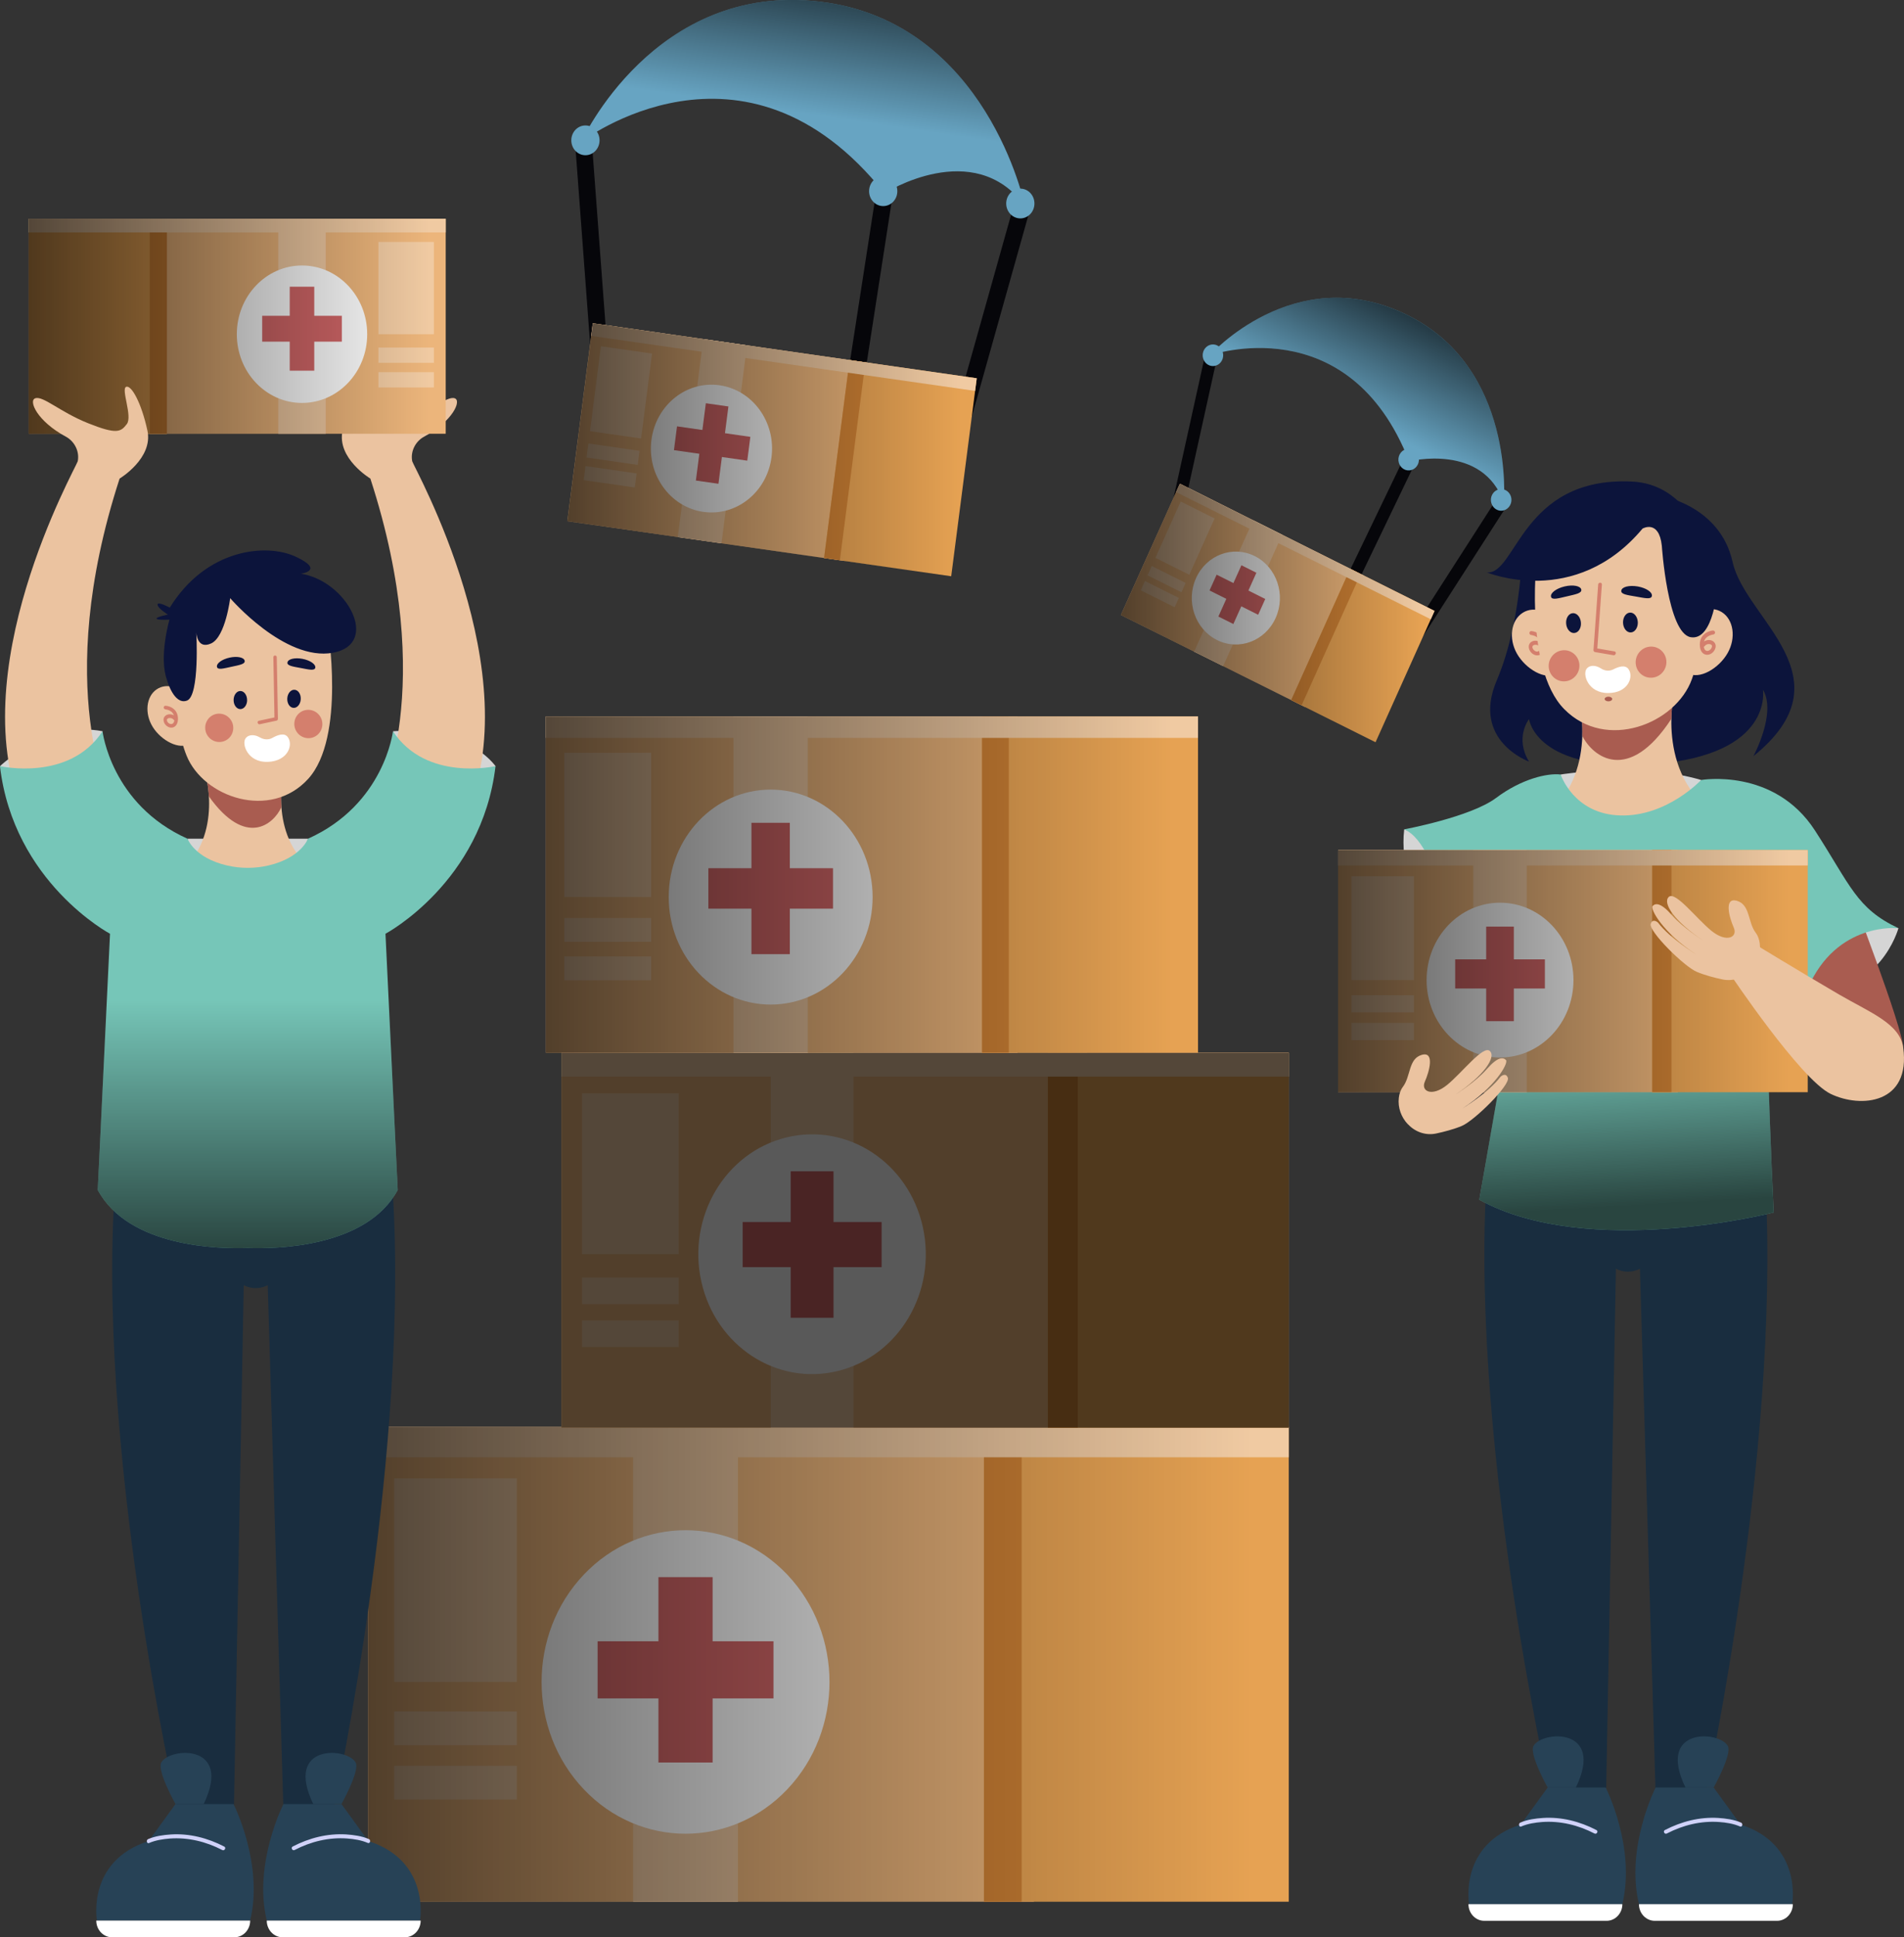 <svg width="118" height="120" viewBox="0 0 118 120" fill="none" xmlns="http://www.w3.org/2000/svg">

<rect x="0" y="0" width="118" height="120" fill="#333333" stroke="none"/>

<defs>
<linearGradient id="paint0_linear_2019_9106" x1="22.819" y1="103.094" x2="79.871" y2="103.094" gradientUnits="userSpaceOnUse">
<stop stop-opacity="0.7"/>
<stop offset="0.96" stop-opacity="0"/>
</linearGradient>
<linearGradient id="paint1_linear_2019_9106" x1="34.791" y1="76.823" x2="0.292" y2="76.823" gradientUnits="userSpaceOnUse">
<stop stop-opacity="0.7"/>
<stop offset="0.96" stop-opacity="0"/>
</linearGradient>
<linearGradient id="paint2_linear_2019_9106" x1="33.828" y1="54.793" x2="74.247" y2="54.793" gradientUnits="userSpaceOnUse">
<stop stop-opacity="0.7"/>
<stop offset="0.96" stop-opacity="0"/>
</linearGradient>
<linearGradient id="paint3_linear_2019_9106" x1="35.159" y1="27.857" x2="60.536" y2="27.857" gradientUnits="userSpaceOnUse">
<stop stop-opacity="0.7"/>
<stop offset="0.96" stop-opacity="0"/>
</linearGradient>
<linearGradient id="paint4_linear_2019_9106" x1="51.317" y1="-0.885" x2="50.096" y2="7.406" gradientUnits="userSpaceOnUse">
<stop stop-opacity="0.7"/>
<stop offset="0.96" stop-opacity="0"/>
</linearGradient>
<linearGradient id="paint5_linear_2019_9106" x1="69.463" y1="37.974" x2="88.901" y2="37.974" gradientUnits="userSpaceOnUse">
<stop stop-opacity="0.7"/>
<stop offset="0.96" stop-opacity="0"/>
</linearGradient>
<linearGradient id="paint6_linear_2019_9106" x1="87.223" y1="19.54" x2="83.921" y2="26.203" gradientUnits="userSpaceOnUse">
<stop stop-opacity="0.7"/>
<stop offset="0.96" stop-opacity="0"/>
</linearGradient>
<linearGradient id="paint7_linear_2019_9106" x1="103.393" y1="74.545" x2="102.749" y2="63.483" gradientUnits="userSpaceOnUse">
<stop stop-opacity="0.7"/>
<stop offset="0.96" stop-opacity="0"/>
</linearGradient>
<linearGradient id="paint8_linear_2019_9106" x1="82.929" y1="60.154" x2="112.034" y2="60.154" gradientUnits="userSpaceOnUse">
<stop stop-opacity="0.7"/>
<stop offset="0.96" stop-opacity="0"/>
</linearGradient>
<linearGradient id="paint9_linear_2019_9106" x1="1.782" y1="20.207" x2="27.623" y2="20.207" gradientUnits="userSpaceOnUse">
<stop stop-opacity="0.7"/>
<stop offset="0.96" stop-opacity="0"/>
</linearGradient>
<linearGradient id="paint10_linear_2019_9106" x1="15.357" y1="77.456" x2="15.357" y2="61.306" gradientUnits="userSpaceOnUse">
<stop stop-opacity="0.7"/>
<stop offset="0.96" stop-opacity="0"/>
</linearGradient>
<clipPath id="clip0_2019_9106">
<rect width="118" height="120" fill="white"/>
</clipPath>
</defs>
<g clip-path="url(#clip0_2019_9106)">
<path d="M64.075 88.393H22.819V117.796H64.075V88.393Z" fill="#ECB57B"/>
<path d="M79.871 88.393H60.979V117.796H79.871V88.393Z" fill="#E6A253"/>
<path d="M63.319 88.393H60.979V117.796H63.319V88.393Z" fill="#CC8034"/>
<path d="M79.871 88.393H22.819V90.268H79.871V88.393Z" fill="#F0CAA2"/>
<path d="M32.029 91.574H24.432V104.188H32.029V91.574Z" fill="#F0CAA2"/>
<path d="M32.029 106.014H24.432V108.101H32.029V106.014Z" fill="#F0CAA2"/>
<path d="M32.029 109.377H24.432V111.464H32.029V109.377Z" fill="#F0CAA2"/>
<path d="M45.734 88.393H39.24V117.796H45.734V88.393Z" fill="#F0CAA2"/>
<path d="M48.794 110.832C52.278 107.162 52.278 101.21 48.794 97.539C45.31 93.868 39.662 93.868 36.178 97.539C32.694 101.21 32.694 107.162 36.178 110.832C39.662 114.503 45.31 114.503 48.794 110.832Z" fill="white"/>
<path d="M44.164 97.691H40.806V109.174H44.164V97.691Z" fill="#D36768"/>
<path d="M47.936 101.665H37.037V105.203H47.936V101.665Z" fill="#D36768"/>
<path style="mix-blend-mode:overlay" opacity="0.93" d="M79.871 88.393H22.819V117.796H79.871V88.393Z" fill="url(#paint0_linear_2019_9106)"/>
<path d="M67.388 65.207H34.791V88.439H67.388V65.207Z" fill="#ECB57B"/>
<path d="M79.871 65.207H64.944V88.439H79.871V65.207Z" fill="#E6A253"/>
<path d="M66.793 65.207H64.944V88.439H66.793V65.207Z" fill="#CC8034"/>
<path d="M79.871 65.207H34.791V66.689H79.871V65.207Z" fill="#F0CAA2"/>
<path d="M42.067 67.721H36.066V77.687H42.067V67.721Z" fill="#F0CAA2"/>
<path d="M42.067 79.131H36.066V80.782H42.067V79.131Z" fill="#F0CAA2"/>
<path d="M42.067 81.787H36.066V83.438H42.067V81.787Z" fill="#F0CAA2"/>
<path d="M52.898 65.207H47.767V88.439H52.898V65.207Z" fill="#F0CAA2"/>
<path d="M51.93 84.922C55.721 83.99 58.076 79.996 57.191 76.002C56.307 72.008 52.516 69.526 48.726 70.458C44.935 71.391 42.58 75.384 43.464 79.378C44.349 83.372 48.14 85.854 51.93 84.922Z" fill="white"/>
<path d="M51.656 72.553H49.004V81.627H51.656V72.553Z" fill="#D36768"/>
<path d="M54.637 75.695H46.026V78.489H54.637V75.695Z" fill="#D36768"/>
<path style="mix-blend-mode:overlay" opacity="0.93" d="M79.871 65.207H34.791V88.439H79.871V65.207Z" fill="url(#paint1_linear_2019_9106)"/>
<path d="M63.056 44.379H33.828V65.21H63.056V44.379Z" fill="#ECB57B"/>
<path d="M74.247 44.379H60.863V65.21H74.247V44.379Z" fill="#E6A253"/>
<path d="M62.52 44.379H60.863V65.21H62.52V44.379Z" fill="#CC8034"/>
<path d="M74.247 44.379H33.828V45.707H74.247V44.379Z" fill="#F0CAA2"/>
<path d="M40.354 46.629H34.972V55.565H40.354V46.629Z" fill="#F0CAA2"/>
<path d="M40.354 56.862H34.972V58.34H40.354V56.862Z" fill="#F0CAA2"/>
<path d="M40.354 59.244H34.972V60.722H40.354V59.244Z" fill="#F0CAA2"/>
<path d="M50.06 44.379H45.459V65.21H50.06V44.379Z" fill="#F0CAA2"/>
<path d="M47.761 62.225C51.251 62.225 54.08 59.245 54.08 55.568C54.08 51.891 51.251 48.91 47.761 48.91C44.272 48.91 41.443 51.891 41.443 55.568C41.443 59.245 44.272 62.225 47.761 62.225Z" fill="white"/>
<path d="M48.949 50.966H46.571V59.103H48.949V50.966Z" fill="#D36768"/>
<path d="M51.624 53.779H43.902V56.284H51.624V53.779Z" fill="#D36768"/>
<path style="mix-blend-mode:overlay" opacity="0.93" d="M74.247 44.379H33.828V65.21H74.247V44.379Z" fill="url(#paint2_linear_2019_9106)"/>
<path d="M37.154 22.116L36.151 8.693" stroke="#06060A" stroke-width="1.04" stroke-miterlimit="10"/>
<path d="M52.671 25.82L55.051 10.448" stroke="#06060A" stroke-width="1.04" stroke-miterlimit="10"/>
<path d="M59.404 26.819L63.398 12.606" stroke="#06060A" stroke-width="1.04" stroke-miterlimit="10"/>
<path d="M53.949 22.488L36.74 20.023L35.159 32.285L52.367 34.75L53.949 22.488Z" fill="#ECB57B"/>
<path d="M60.533 23.432L52.653 22.304L51.071 34.566L58.951 35.694L60.533 23.432Z" fill="#E6A253"/>
<path d="M53.631 22.443L52.654 22.303L51.072 34.566L52.05 34.706L53.631 22.443Z" fill="#CC8034"/>
<path d="M60.533 23.431L36.737 20.024L36.636 20.806L60.432 24.214L60.533 23.431Z" fill="#F0CAA2"/>
<path d="M40.41 21.902L37.242 21.448L36.564 26.708L39.732 27.162L40.41 21.902Z" fill="#F0CAA2"/>
<path d="M39.634 27.925L36.466 27.471L36.353 28.342L39.522 28.796L39.634 27.925Z" fill="#F0CAA2"/>
<path d="M39.453 29.325L36.285 28.871L36.173 29.742L39.341 30.196L39.453 29.325Z" fill="#F0CAA2"/>
<path d="M46.295 21.393L43.587 21.005L42.005 33.267L44.714 33.655L46.295 21.393Z" fill="#F0CAA2"/>
<path d="M40.372 27.252C40.092 29.416 41.533 31.411 43.587 31.706C45.64 32.001 47.534 30.483 47.814 28.319C48.094 26.155 46.653 24.16 44.599 23.865C42.545 23.57 40.652 25.088 40.372 27.252Z" fill="white"/>
<path d="M43.744 24.978L43.127 29.766L44.526 29.966L45.143 25.178L43.744 24.978Z" fill="#D36768"/>
<path d="M41.958 26.409L41.768 27.883L46.312 28.534L46.502 27.06L41.958 26.409Z" fill="#D36768"/>
<path style="mix-blend-mode:overlay" opacity="0.93" d="M60.538 23.432L36.742 20.024L35.16 32.286L58.956 35.694L60.538 23.432Z" fill="url(#paint3_linear_2019_9106)"/>
<path d="M36.022 8.785C36.022 8.785 46.113 1.033 54.815 11.969C54.815 11.969 60.355 8.441 63.52 12.762C63.52 12.762 61.195 1.371 50.859 0.108C40.523 -1.156 36.025 8.782 36.025 8.782L36.022 8.785Z" fill="#67A4C2"/>
<path d="M35.407 8.693C35.407 9.2 35.797 9.615 36.282 9.615C36.766 9.615 37.157 9.203 37.157 8.693C37.157 8.182 36.766 7.771 36.282 7.771C35.797 7.771 35.407 8.182 35.407 8.693Z" fill="#67A4C2"/>
<path d="M53.861 11.843C53.861 12.35 54.252 12.765 54.736 12.765C55.221 12.765 55.612 12.354 55.612 11.843C55.612 11.333 55.221 10.921 54.736 10.921C54.252 10.921 53.861 11.333 53.861 11.843Z" fill="#67A4C2"/>
<path d="M62.359 12.606C62.359 13.113 62.75 13.528 63.234 13.528C63.719 13.528 64.109 13.116 64.109 12.606C64.109 12.095 63.719 11.684 63.234 11.684C62.75 11.684 62.359 12.095 62.359 12.606Z" fill="#67A4C2"/>
<path style="mix-blend-mode:overlay" opacity="0.93" d="M36.022 8.785C36.022 8.785 46.113 1.033 54.815 11.969C54.815 11.969 60.355 8.441 63.52 12.762C63.52 12.762 61.195 1.371 50.859 0.108C40.523 -1.156 36.025 8.782 36.025 8.782L36.022 8.785Z" fill="url(#paint4_linear_2019_9106)"/>
<path d="M72.972 31.512L75.078 21.974" stroke="#06060A" stroke-width="0.76" stroke-miterlimit="10"/>
<path d="M82.952 37.675L87.812 27.575" stroke="#06060A" stroke-width="0.76" stroke-miterlimit="10"/>
<path d="M87.41 39.928L93.145 31.005" stroke="#06060A" stroke-width="0.76" stroke-miterlimit="10"/>
<path d="M84.536 35.659L73.123 29.962L69.466 38.096L80.879 43.793L84.536 35.659Z" fill="#ECB57B"/>
<path d="M88.905 37.841L83.68 35.233L80.023 43.366L85.248 45.975L88.905 37.841Z" fill="#E6A253"/>
<path d="M84.324 35.553L83.678 35.231L80.021 43.364L80.667 43.687L84.324 35.553Z" fill="#CC8034"/>
<path d="M88.906 37.84L73.125 29.963L72.892 30.482L88.673 38.36L88.906 37.84Z" fill="#F0CAA2"/>
<path d="M75.275 32.114L73.174 31.065L71.605 34.554L73.706 35.603L75.275 32.114Z" fill="#F0CAA2"/>
<path d="M73.48 36.109L71.378 35.06L71.119 35.638L73.22 36.687L73.48 36.109Z" fill="#F0CAA2"/>
<path d="M73.06 37.038L70.959 35.989L70.699 36.567L72.8 37.615L73.06 37.038Z" fill="#F0CAA2"/>
<path d="M79.46 33.126L77.664 32.23L74.007 40.363L75.803 41.259L79.46 33.126Z" fill="#F0CAA2"/>
<path d="M79.057 38.279C79.704 36.844 79.125 35.128 77.763 34.446C76.401 33.764 74.772 34.374 74.125 35.809C73.477 37.244 74.057 38.961 75.419 39.643C76.781 40.325 78.41 39.714 79.057 38.279Z" fill="white"/>
<path d="M76.936 35.014L75.509 38.19L76.437 38.653L77.864 35.478L76.936 35.014Z" fill="#D36768"/>
<path d="M75.4 35.598L74.961 36.575L77.974 38.08L78.414 37.102L75.4 35.598Z" fill="#D36768"/>
<path style="mix-blend-mode:overlay" opacity="0.93" d="M88.903 37.842L73.122 29.964L69.465 38.097L85.246 45.975L88.903 37.842Z" fill="url(#paint5_linear_2019_9106)"/>
<path d="M74.971 22.011C74.971 22.011 83.582 18.977 87.331 28.577C87.331 28.577 91.908 27.415 93.198 31.143C93.198 31.143 93.965 22.709 87.065 19.439C80.166 16.168 74.971 22.011 74.971 22.011Z" fill="#67A4C2"/>
<path d="M74.565 21.802C74.46 22.156 74.644 22.531 74.979 22.645C75.315 22.755 75.671 22.561 75.778 22.208C75.883 21.855 75.7 21.48 75.364 21.366C75.029 21.255 74.673 21.449 74.565 21.802Z" fill="#67A4C2"/>
<path d="M86.695 28.266C86.59 28.62 86.774 28.995 87.109 29.109C87.445 29.219 87.801 29.026 87.909 28.672C88.013 28.319 87.83 27.944 87.494 27.83C87.159 27.719 86.803 27.913 86.695 28.266Z" fill="#67A4C2"/>
<path d="M92.427 30.762C92.322 31.116 92.506 31.491 92.842 31.605C93.177 31.718 93.533 31.521 93.641 31.168C93.749 30.814 93.562 30.439 93.227 30.326C92.891 30.215 92.535 30.409 92.427 30.762Z" fill="#67A4C2"/>
<path style="mix-blend-mode:overlay" opacity="0.93" d="M74.971 22.011C74.971 22.011 83.582 18.977 87.331 28.577C87.331 28.577 91.908 27.415 93.198 31.143C93.198 31.143 93.965 22.709 87.065 19.439C80.166 16.168 74.971 22.011 74.971 22.011Z" fill="url(#paint6_linear_2019_9106)"/>
<path d="M100.146 78.587L99.537 111.074L96.013 110.828C96.013 110.828 90.893 88.436 92.212 71.847L100.89 73.276L109.309 71.788C110.619 88.377 105.753 110.831 105.753 110.831L102.606 111.074L101.634 78.587C101.634 78.587 100.934 78.996 100.146 78.587Z" fill="#192D3F"/>
<path d="M102.606 110.723C102.606 110.723 100.721 114.437 101.576 117.947H111.071C111.071 117.947 111.731 114.249 107.868 113.016L106.203 110.723H102.606Z" fill="#274256"/>
<path d="M110.135 118.98H102.553C102.013 118.98 101.573 118.518 101.573 117.947H111.112C111.112 118.515 110.675 118.98 110.132 118.98H110.135Z" fill="white"/>
<path d="M107.9 112.897C107.463 112.706 106.958 112.638 106.488 112.608C105.339 112.537 104.207 112.826 103.18 113.358C103.043 113.428 103.163 113.647 103.3 113.573C104.306 113.05 105.418 112.78 106.544 112.86C106.976 112.89 107.434 112.961 107.836 113.136C107.979 113.198 108.04 112.955 107.9 112.894V112.897Z" fill="#D0D2F9"/>
<path d="M106.203 110.723C106.203 110.723 107.361 108.661 107.081 108.148C106.564 107.207 102.635 106.955 104.455 110.723H106.203Z" fill="#274256"/>
<path d="M99.513 110.723C99.513 110.723 101.398 114.437 100.543 117.947H91.047C91.047 117.947 90.388 114.249 94.251 113.016L95.916 110.723H99.513Z" fill="#274256"/>
<path d="M91.984 118.98H99.566C100.106 118.98 100.546 118.518 100.546 117.947H91.007C91.007 118.515 91.444 118.98 91.987 118.98H91.984Z" fill="white"/>
<path d="M94.283 113.136C94.685 112.961 95.146 112.894 95.575 112.86C96.698 112.78 97.81 113.05 98.819 113.573C98.956 113.644 99.076 113.428 98.939 113.358C97.912 112.826 96.777 112.534 95.63 112.608C95.161 112.638 94.659 112.706 94.219 112.897C94.079 112.958 94.14 113.201 94.283 113.139V113.136Z" fill="#D0D2F9"/>
<path d="M95.916 110.723C95.916 110.723 94.758 108.661 95.038 108.148C95.555 107.207 99.484 106.955 97.664 110.723H95.916Z" fill="#274256"/>
<path d="M117.656 57.495C117.656 57.495 116.486 61.761 112.034 61.23C112.034 61.23 112.679 56.659 117.656 57.495Z" fill="#D5D5D5"/>
<path d="M114.613 55.061C114.613 55.061 117.936 63.67 117.947 64.884L113.292 65.856L110.001 56.13C110.001 56.13 110.759 52.396 114.61 55.057L114.613 55.061Z" fill="#A95C50"/>
<path d="M102.894 30.704C102.894 30.704 106.599 31.279 107.381 34.823C108.163 38.367 114.709 41.957 108.665 46.841C108.665 46.841 110.12 44.161 109.257 42.722C109.257 42.722 109.94 46.746 102.553 47.321C95.167 47.896 94.761 44.542 94.761 44.542C94.761 44.542 93.854 45.692 94.761 47.176C94.761 47.176 91.167 45.882 92.76 42.148C94.35 38.413 94.35 33.67 94.35 33.67L102.897 30.701L102.894 30.704Z" fill="#0C143B"/>
<path d="M96.663 38.822C97.197 39.762 97.241 41.256 96.509 41.717C95.776 42.178 94.548 41.431 94.014 40.491C93.48 39.55 93.641 38.416 94.373 37.955C95.105 37.494 96.129 37.884 96.663 38.822Z" fill="#EBC3A0"/>
<path d="M94.91 39.335H94.916C94.945 39.338 94.884 39.329 94.907 39.335C94.93 39.341 94.957 39.344 94.983 39.35C95.018 39.36 95.056 39.369 95.088 39.384C95.1 39.387 95.108 39.394 95.12 39.397C95.126 39.397 95.155 39.412 95.137 39.403C95.12 39.394 95.152 39.409 95.155 39.412C95.167 39.418 95.178 39.424 95.187 39.43C95.207 39.443 95.231 39.455 95.251 39.47C95.26 39.477 95.272 39.483 95.28 39.492C95.283 39.495 95.289 39.498 95.292 39.501C95.278 39.486 95.312 39.517 95.292 39.501C95.312 39.52 95.333 39.538 95.35 39.556C95.359 39.566 95.368 39.575 95.377 39.587C95.38 39.59 95.382 39.596 95.388 39.603C95.406 39.624 95.38 39.587 95.391 39.606C95.406 39.63 95.423 39.655 95.435 39.682C95.441 39.695 95.447 39.71 95.453 39.722C95.441 39.698 95.458 39.741 95.461 39.75C95.473 39.784 95.479 39.818 95.485 39.852C95.485 39.858 95.49 39.882 95.485 39.858C95.485 39.867 95.485 39.873 95.485 39.882C95.485 39.904 95.487 39.922 95.487 39.944C95.487 39.987 95.487 40.027 95.482 40.07C95.482 40.076 95.476 40.1 95.482 40.079C95.482 40.088 95.482 40.094 95.479 40.104C95.476 40.122 95.473 40.141 95.467 40.159C95.464 40.174 95.458 40.193 95.453 40.208C95.45 40.214 95.447 40.224 95.444 40.23C95.438 40.242 95.432 40.254 95.426 40.263C95.426 40.27 95.42 40.273 95.418 40.279C95.406 40.3 95.432 40.263 95.418 40.279C95.409 40.288 95.4 40.297 95.391 40.306C95.388 40.309 95.382 40.313 95.38 40.316C95.362 40.334 95.397 40.306 95.382 40.316C95.374 40.319 95.365 40.328 95.356 40.334C95.345 40.34 95.318 40.349 95.347 40.34C95.327 40.346 95.307 40.353 95.286 40.359C95.272 40.362 95.318 40.359 95.295 40.359C95.289 40.359 95.286 40.359 95.28 40.359C95.269 40.359 95.257 40.359 95.245 40.359C95.24 40.359 95.234 40.359 95.228 40.359C95.213 40.359 95.257 40.365 95.234 40.359C95.225 40.359 95.213 40.356 95.202 40.353C95.19 40.349 95.181 40.346 95.172 40.343C95.143 40.334 95.187 40.353 95.161 40.337C95.14 40.325 95.12 40.316 95.1 40.3C95.094 40.297 95.091 40.294 95.085 40.288C95.085 40.288 95.105 40.306 95.091 40.294C95.082 40.285 95.073 40.276 95.062 40.267C95.05 40.257 95.044 40.248 95.035 40.239C95.012 40.214 95.041 40.251 95.027 40.23C95.012 40.208 95 40.187 94.989 40.162C94.977 40.128 94.986 40.156 94.989 40.162C94.989 40.156 94.986 40.153 94.983 40.147C94.977 40.131 94.974 40.116 94.971 40.1C94.968 40.07 94.971 40.094 94.971 40.1C94.971 40.094 94.971 40.088 94.971 40.082C94.971 40.07 94.977 40.03 94.971 40.064C94.974 40.048 94.977 40.033 94.983 40.017C94.974 40.048 94.986 40.017 94.992 40.005C95 39.987 94.992 40.008 94.986 40.011C94.992 40.005 94.995 39.999 95 39.993C95.003 39.99 95.009 39.984 95.015 39.981C95.015 39.981 94.995 39.993 95.018 39.981C95.029 39.974 95.041 39.968 95.053 39.962C95.07 39.953 95.053 39.962 95.047 39.962C95.056 39.962 95.062 39.956 95.07 39.953C95.085 39.947 95.1 39.944 95.114 39.941C95.123 39.941 95.14 39.941 95.114 39.941C95.123 39.941 95.132 39.941 95.14 39.941C95.155 39.941 95.169 39.941 95.184 39.941C95.193 39.941 95.199 39.941 95.207 39.941C95.234 39.941 95.202 39.941 95.213 39.941C95.245 39.947 95.275 39.956 95.304 39.965C95.289 39.956 95.333 39.974 95.304 39.965C95.312 39.968 95.321 39.974 95.327 39.978C95.342 39.987 95.356 39.996 95.371 40.005C95.377 40.008 95.385 40.021 95.371 40.005C95.377 40.011 95.385 40.017 95.391 40.024C95.397 40.03 95.403 40.036 95.409 40.042C95.412 40.045 95.435 40.076 95.418 40.051C95.455 40.104 95.517 40.131 95.578 40.094C95.628 40.064 95.657 39.981 95.619 39.925C95.517 39.784 95.371 39.701 95.202 39.689C95.067 39.676 94.916 39.719 94.825 39.83C94.624 40.076 94.825 40.439 95.067 40.549C95.193 40.608 95.33 40.614 95.453 40.552C95.575 40.491 95.66 40.359 95.698 40.22C95.744 40.045 95.741 39.836 95.68 39.664C95.628 39.517 95.54 39.394 95.42 39.295C95.275 39.178 95.085 39.105 94.901 39.089C94.837 39.083 94.784 39.151 94.784 39.212C94.784 39.283 94.837 39.329 94.901 39.335H94.91Z" fill="#D47F6D"/>
<path d="M96.722 47.975C96.722 47.975 101.55 47.176 105.429 48.314C105.429 48.314 106.176 51.102 100.782 51.44C95.385 51.778 96.722 47.975 96.722 47.975Z" fill="#D5D5D5"/>
<path d="M87.025 51.372C87.025 51.372 90.823 52.254 90.394 60.154C90.394 60.154 86.526 55.66 87.025 51.372Z" fill="#D5D5D5"/>
<path d="M103.74 42.987L100.984 42.704V42.649L100.771 42.682L100.558 42.661V42.716L97.821 43.141C97.821 43.141 99.157 48.006 95.619 50.665C97.358 52.454 103.685 53.468 106.812 50.711C102.524 48.375 103.74 42.987 103.74 42.987Z" fill="#EBC3A0"/>
<path d="M103.583 44.53C103.6 43.614 103.74 42.987 103.74 42.987L100.984 42.704V42.649L100.771 42.682L100.558 42.661V42.716L97.821 43.141C97.821 43.141 98.11 44.192 98.066 45.584C98.699 46.866 100.911 48.606 103.583 44.527V44.53Z" fill="#A95C50"/>
<path d="M95.307 33.938C95.275 34.045 94.361 41.315 96.946 43.93C99.531 46.546 103.857 44.846 104.855 42.068C105.715 39.67 105.788 35.195 103.939 32.508C102.089 29.822 96.937 28.451 95.304 33.938H95.307Z" fill="#EBC3A0"/>
<path d="M99.046 36.209C98.962 37.392 98.877 38.573 98.793 39.756L98.755 40.269C98.752 40.319 98.793 40.38 98.839 40.389C99.225 40.454 99.609 40.518 99.995 40.586C100.14 40.611 100.205 40.374 100.056 40.349C99.671 40.285 99.286 40.22 98.901 40.153L98.985 40.273C99.07 39.089 99.154 37.909 99.239 36.725L99.277 36.212C99.289 36.055 99.055 36.055 99.044 36.212L99.046 36.209Z" fill="#D47F6D"/>
<path d="M95.984 41.345C96.036 41.874 96.503 42.258 97.028 42.2C97.55 42.141 97.932 41.665 97.88 41.136C97.827 40.608 97.36 40.223 96.835 40.282C96.313 40.34 95.931 40.817 95.984 41.345Z" fill="#D47F6D"/>
<path d="M101.375 41.121C101.427 41.65 101.894 42.034 102.419 41.975C102.941 41.917 103.323 41.441 103.271 40.912C103.218 40.383 102.752 39.999 102.226 40.057C101.704 40.116 101.322 40.592 101.375 41.121Z" fill="#D47F6D"/>
<path d="M102.375 36.916C102.337 37.15 101.917 37.045 101.395 36.953C100.87 36.861 100.441 36.818 100.479 36.584C100.517 36.351 100.969 36.237 101.494 36.326C102.019 36.418 102.413 36.679 102.375 36.913V36.916Z" fill="#0C143B"/>
<path d="M97.999 36.52C98.049 36.75 97.62 36.818 97.104 36.941C96.584 37.06 96.17 37.19 96.124 36.959C96.074 36.729 96.456 36.443 96.975 36.323C97.495 36.203 97.953 36.292 98.002 36.523L97.999 36.52Z" fill="#0C143B"/>
<path d="M104.42 38.785C103.886 39.725 103.843 41.219 104.575 41.68C105.307 42.142 106.535 41.395 107.069 40.454C107.603 39.513 107.442 38.379 106.71 37.918C105.978 37.457 104.954 37.847 104.42 38.785Z" fill="#EBC3A0"/>
<path d="M106.17 39.052C106.016 39.068 105.855 39.123 105.724 39.206C105.607 39.28 105.505 39.387 105.438 39.513C105.357 39.67 105.333 39.858 105.351 40.036C105.368 40.214 105.424 40.371 105.558 40.478C105.66 40.558 105.788 40.574 105.908 40.546C106.036 40.515 106.147 40.432 106.226 40.322C106.308 40.208 106.36 40.045 106.31 39.904C106.249 39.732 106.08 39.649 105.914 39.645C105.73 39.645 105.564 39.731 105.453 39.885C105.415 39.938 105.444 40.024 105.494 40.054C105.552 40.091 105.616 40.063 105.654 40.011C105.639 40.033 105.669 39.996 105.674 39.99C105.68 39.984 105.683 39.98 105.689 39.977C105.689 39.977 105.712 39.956 105.698 39.968C105.689 39.977 105.718 39.953 105.724 39.95C105.736 39.941 105.75 39.934 105.765 39.925C105.75 39.931 105.791 39.91 105.765 39.925C105.771 39.925 105.78 39.919 105.785 39.916C105.797 39.913 105.812 39.907 105.823 39.904C105.835 39.901 105.85 39.898 105.864 39.895C105.835 39.901 105.876 39.895 105.887 39.895C105.902 39.895 105.917 39.895 105.931 39.895C105.937 39.895 105.943 39.895 105.949 39.895C105.931 39.888 105.975 39.895 105.949 39.895C105.975 39.901 105.998 39.907 106.025 39.916C105.992 39.907 106.03 39.919 106.039 39.925C106.045 39.928 106.074 39.95 106.06 39.938C106.045 39.925 106.071 39.95 106.074 39.953C106.077 39.956 106.08 39.962 106.083 39.965C106.062 39.944 106.077 39.956 106.083 39.965C106.083 39.971 106.089 39.977 106.092 39.98C106.1 39.99 106.086 39.953 106.092 39.977C106.092 39.99 106.097 40.002 106.1 40.011C106.106 40.024 106.1 39.98 106.1 40.008C106.1 40.014 106.1 40.02 106.1 40.027C106.1 40.033 106.1 40.039 106.1 40.045C106.1 40.073 106.106 40.027 106.1 40.051C106.095 40.07 106.092 40.085 106.086 40.1C106.086 40.107 106.083 40.11 106.08 40.116C106.083 40.106 106.089 40.088 106.08 40.116C106.068 40.14 106.057 40.162 106.042 40.183C106.025 40.211 106.054 40.171 106.033 40.196C106.025 40.205 106.019 40.214 106.01 40.22C106.001 40.226 105.992 40.236 105.987 40.245C105.984 40.248 105.978 40.251 105.975 40.254C105.981 40.248 105.998 40.233 105.975 40.254C105.955 40.266 105.937 40.279 105.917 40.291C105.911 40.291 105.905 40.297 105.899 40.3C105.899 40.3 105.925 40.291 105.908 40.297C105.896 40.3 105.885 40.306 105.873 40.309C105.861 40.312 105.85 40.316 105.838 40.319C105.82 40.325 105.847 40.319 105.85 40.319C105.844 40.319 105.838 40.319 105.832 40.319C105.82 40.319 105.812 40.319 105.8 40.319C105.785 40.319 105.759 40.312 105.791 40.319C105.771 40.316 105.75 40.306 105.73 40.303C105.715 40.303 105.756 40.319 105.736 40.303C105.733 40.303 105.727 40.3 105.724 40.297C105.712 40.291 105.704 40.285 105.695 40.279C105.674 40.266 105.71 40.294 105.698 40.282C105.695 40.276 105.689 40.273 105.683 40.27C105.674 40.26 105.669 40.251 105.66 40.245C105.645 40.223 105.654 40.239 105.66 40.245C105.657 40.239 105.654 40.236 105.651 40.23C105.645 40.217 105.637 40.205 105.631 40.193C105.628 40.187 105.625 40.177 105.622 40.171C105.613 40.153 105.631 40.199 105.622 40.171C105.616 40.156 105.613 40.143 105.607 40.128C105.604 40.113 105.599 40.097 105.596 40.079C105.596 40.073 105.596 40.063 105.593 40.057C105.587 40.03 105.593 40.07 105.593 40.042C105.59 39.999 105.587 39.959 105.587 39.916C105.587 39.898 105.587 39.879 105.587 39.861C105.587 39.851 105.587 39.845 105.587 39.836C105.587 39.805 105.584 39.848 105.587 39.824C105.593 39.79 105.602 39.756 105.61 39.722C105.616 39.707 105.619 39.692 105.625 39.679C105.616 39.704 105.634 39.664 105.637 39.655C105.651 39.627 105.666 39.602 105.68 39.578C105.683 39.572 105.698 39.556 105.68 39.578C105.683 39.572 105.686 39.569 105.692 39.562C105.701 39.55 105.709 39.541 105.721 39.529C105.739 39.507 105.759 39.492 105.78 39.473C105.785 39.467 105.8 39.455 105.78 39.473C105.782 39.47 105.788 39.467 105.791 39.464C105.803 39.455 105.812 39.449 105.823 39.44C105.847 39.424 105.87 39.409 105.896 39.397C105.908 39.39 105.92 39.384 105.928 39.378C105.934 39.378 105.94 39.372 105.946 39.369C105.922 39.378 105.952 39.366 105.946 39.369C105.987 39.353 106.027 39.338 106.071 39.326C106.1 39.317 106.133 39.31 106.165 39.304C106.141 39.304 106.203 39.298 106.165 39.304C106.168 39.304 106.17 39.304 106.173 39.304C106.235 39.298 106.29 39.252 106.29 39.181C106.29 39.12 106.238 39.052 106.173 39.058L106.17 39.052Z" fill="#D47F6D"/>
<path d="M97.063 38.644C97.095 38.982 97.325 39.237 97.579 39.209C97.83 39.185 98.011 38.889 97.976 38.548C97.944 38.21 97.713 37.955 97.46 37.983C97.209 38.007 97.028 38.302 97.063 38.644Z" fill="#0C143B"/>
<path d="M100.587 38.579C100.602 38.92 100.817 39.188 101.068 39.175C101.322 39.166 101.515 38.88 101.503 38.542C101.488 38.201 101.272 37.933 101.022 37.946C100.768 37.955 100.575 38.241 100.587 38.579Z" fill="#0C143B"/>
<path d="M102.991 33.802C102.991 33.802 103.344 39.234 104.785 39.47C105.505 39.587 105.92 38.8 106.153 37.986C106.456 36.928 106.413 35.788 106.092 34.737C105.555 32.985 104.277 29.976 101.135 29.828C94.283 29.505 93.971 35.65 92.141 35.453C92.141 35.453 97.614 37.74 101.797 32.742C101.797 32.742 102.813 32.155 102.991 33.805V33.802Z" fill="#0C143B"/>
<path d="M99.216 41.404C99.446 41.557 99.738 41.591 99.986 41.462C100.307 41.296 100.715 41.167 100.917 41.435C101.272 41.908 100.919 42.928 99.659 42.928C98.399 42.928 98.061 41.745 98.338 41.416C98.565 41.146 98.962 41.235 99.216 41.404Z" fill="white"/>
<path d="M99.683 43.442C99.811 43.442 99.916 43.377 99.916 43.297C99.916 43.218 99.811 43.153 99.683 43.153C99.554 43.153 99.449 43.218 99.449 43.297C99.449 43.377 99.554 43.442 99.683 43.442Z" fill="#A95C50"/>
<path d="M96.722 47.975C96.722 47.975 97.524 50.428 100.415 50.511C103.303 50.597 105.429 48.314 105.429 48.314C105.429 48.314 109.951 47.533 112.48 51.44C114.692 54.855 115.048 56.269 117.656 57.495C117.656 57.495 113.825 57.065 112.034 61.23L109.321 57.784C109.321 57.784 109.601 68.398 109.922 75.105C109.922 75.105 98.472 78.037 91.678 74.315L94.886 55.915L90.391 60.154C90.391 60.154 89.376 52.331 87.022 51.372C87.022 51.372 91.141 50.61 92.719 49.426C94.297 48.243 95.902 47.877 96.719 47.975H96.722Z" fill="#76C6B8"/>
<path style="mix-blend-mode:overlay" opacity="0.93" d="M96.722 47.975C96.722 47.975 97.524 50.428 100.415 50.511C103.303 50.597 105.429 48.314 105.429 48.314C105.429 48.314 109.951 47.533 112.48 51.44C114.692 54.855 115.048 56.269 117.656 57.495C117.656 57.495 113.825 57.065 112.034 61.23L109.321 57.784C109.321 57.784 109.601 68.398 109.922 75.105C109.922 75.105 98.472 78.037 91.678 74.315L94.886 55.915L90.391 60.154C90.391 60.154 89.376 52.331 87.022 51.372C87.022 51.372 91.141 50.61 92.719 49.426C94.297 48.243 95.902 47.877 96.719 47.975H96.722Z" fill="url(#paint7_linear_2019_9106)"/>
<path d="M103.974 52.654H82.929V67.654H103.974V52.654Z" fill="#ECB57B"/>
<path d="M112.034 52.654H102.396V67.654H112.034V52.654Z" fill="#E6A253"/>
<path d="M103.589 52.654H102.396V67.654H103.589V52.654Z" fill="#CC8034"/>
<path d="M112.034 52.654H82.929V53.61H112.034V52.654Z" fill="#F0CAA2"/>
<path d="M87.628 54.277H83.754V60.71H87.628V54.277Z" fill="#F0CAA2"/>
<path d="M87.628 61.645H83.754V62.708H87.628V61.645Z" fill="#F0CAA2"/>
<path d="M87.628 63.36H83.754V64.426H87.628V63.36Z" fill="#F0CAA2"/>
<path d="M94.621 52.654H91.307V67.654H94.621V52.654Z" fill="#F0CAA2"/>
<path d="M92.964 65.505C95.478 65.505 97.515 63.358 97.515 60.71C97.515 58.062 95.478 55.915 92.964 55.915C90.451 55.915 88.413 58.062 88.413 60.71C88.413 63.358 90.451 65.505 92.964 65.505Z" fill="white"/>
<path d="M93.819 57.397H92.106V63.255H93.819V57.397Z" fill="#D36768"/>
<path d="M95.744 59.425H90.184V61.23H95.744V59.425Z" fill="#D36768"/>
<path style="mix-blend-mode:overlay" opacity="0.93" d="M112.034 52.654H82.929V67.654H112.034V52.654Z" fill="url(#paint8_linear_2019_9106)"/>
<path d="M108.703 58.451C108.703 58.451 111.422 60.111 113.977 61.602C115.865 62.702 117.746 63.4 117.95 64.884C118.432 68.379 115.328 68.662 113.455 67.758C111.582 66.858 107.215 60.326 107.215 60.326L108.703 58.451Z" fill="#EBC3A0"/>
<path d="M108.501 60.095C108.913 59.665 109.134 59.059 109.062 58.454C109.032 58.214 108.959 57.978 108.814 57.784C108.312 57.126 108.478 56.041 107.644 55.798C106.812 55.559 107.183 56.862 107.448 57.455C107.714 58.048 107.014 58.423 106.071 57.661C105.132 56.899 103.819 55.165 103.417 55.562C103.014 55.958 103.828 57.111 105.526 58.239C105.526 58.239 104.289 57.458 103.609 56.68C102.929 55.903 102.597 55.934 102.422 56.118C102.25 56.302 103.075 57.799 105.112 59.112C105.112 59.112 103.51 58.141 102.754 57.148C102.754 57.148 102.439 56.853 102.305 57.215C102.139 57.658 104.382 59.88 105.167 60.203C105.663 60.409 106.252 60.563 106.742 60.667C107.37 60.802 108.017 60.593 108.472 60.117L108.498 60.089L108.501 60.095Z" fill="#EBC3A0"/>
<path d="M87.252 69.639C86.841 69.209 86.619 68.603 86.692 67.998C86.721 67.758 86.794 67.522 86.94 67.328C87.442 66.67 87.275 65.585 88.11 65.342C88.941 65.102 88.571 66.406 88.305 66.999C88.04 67.592 88.74 67.967 89.682 67.205C90.621 66.443 91.934 64.709 92.337 65.106C92.739 65.502 91.925 66.655 90.228 67.783C90.228 67.783 91.465 67.002 92.144 66.224C92.824 65.447 93.157 65.477 93.332 65.662C93.504 65.846 92.678 67.343 90.642 68.656C90.642 68.656 92.243 67.684 92.999 66.692C92.999 66.692 93.314 66.397 93.448 66.759C93.615 67.202 91.371 69.424 90.587 69.747C90.091 69.953 89.501 70.106 89.011 70.211C88.384 70.346 87.736 70.137 87.281 69.661L87.255 69.633L87.252 69.639Z" fill="#EBC3A0"/>
<path d="M15.105 79.608L14.496 112.094L10.972 111.849C10.972 111.849 5.852 89.456 7.171 72.867L15.849 74.296L24.269 72.809C25.578 89.398 20.712 111.852 20.712 111.852L17.565 112.094L16.593 79.608C16.593 79.608 15.893 80.017 15.105 79.608Z" fill="#192D3F"/>
<path d="M17.565 111.747C17.565 111.747 15.68 115.46 16.535 118.97H26.031C26.031 118.97 26.69 115.273 22.827 114.04L21.162 111.747H17.565Z" fill="#274256"/>
<path d="M25.094 120H17.512C16.973 120 16.532 119.539 16.532 118.967H26.071C26.071 119.536 25.634 120 25.091 120H25.094Z" fill="white"/>
<path d="M22.86 113.917C22.422 113.727 21.917 113.659 21.448 113.628C20.298 113.558 19.166 113.846 18.14 114.378C18.002 114.449 18.122 114.667 18.259 114.593C19.265 114.071 20.377 113.8 21.503 113.88C21.935 113.911 22.393 113.982 22.795 114.157C22.938 114.218 23 113.976 22.86 113.914V113.917Z" fill="#D0D2F9"/>
<path d="M21.162 111.747C21.162 111.747 22.32 109.684 22.04 109.171C21.523 108.231 17.594 107.978 19.414 111.747H21.162Z" fill="#274256"/>
<path d="M14.472 111.747C14.472 111.747 16.357 115.46 15.502 118.97H6.007C6.007 118.97 5.347 115.273 9.21 114.04L10.876 111.747H14.472Z" fill="#274256"/>
<path d="M6.943 120H14.525C15.065 120 15.505 119.539 15.505 118.967H5.966C5.966 119.536 6.403 120 6.946 120H6.943Z" fill="white"/>
<path d="M9.242 114.16C9.644 113.985 10.105 113.917 10.534 113.883C11.657 113.803 12.769 114.074 13.778 114.596C13.915 114.667 14.035 114.452 13.898 114.381C12.871 113.849 11.736 113.557 10.589 113.631C10.12 113.662 9.618 113.73 9.178 113.92C9.038 113.982 9.099 114.224 9.242 114.163V114.16Z" fill="#D0D2F9"/>
<path d="M10.876 111.747C10.876 111.747 9.717 109.684 9.997 109.171C10.514 108.231 14.443 107.978 12.623 111.747H10.876Z" fill="#274256"/>
<path d="M0 47.456C0 47.456 2.973 44.625 6.357 45.295C6.357 45.295 5 50.453 0 47.456Z" fill="#D5D5D5"/>
<path d="M24.356 45.295C24.356 45.295 28.694 44.908 30.716 47.456C30.716 47.456 26.337 50.41 24.356 45.295Z" fill="#D5D5D5"/>
<path d="M11.625 51.953H19.088C19.088 51.953 18.472 54.655 15.047 54.212C11.625 53.766 11.625 51.953 11.625 51.953Z" fill="#D5D5D5"/>
<path d="M23.437 49.764C23.437 49.764 27.198 42.692 22.953 29.644C22.953 29.644 20.861 28.39 21.229 26.677C21.596 24.965 22.224 23.825 22.55 23.963C22.874 24.102 22.139 25.789 22.506 26.269C22.874 26.748 23.113 26.929 24.887 26.223C26.664 25.515 27.679 24.51 28.178 24.67C28.621 24.812 28.061 26.093 26.287 27.046C25.777 27.32 25.453 27.901 25.535 28.497C25.538 28.528 25.543 28.552 25.549 28.577C25.637 28.918 32.895 41.754 28.805 50.65L23.437 49.761V49.764Z" fill="#EBC3A0"/>
<path d="M8.935 26.868L27.623 26.868V13.549L8.935 13.549V26.868Z" fill="#ECB57B"/>
<path d="M1.785 26.868H10.342L10.342 13.549L1.785 13.549L1.785 26.868Z" fill="#E6A253"/>
<path d="M9.283 26.868H10.342L10.342 13.549H9.283L9.283 26.868Z" fill="#CC8034"/>
<path d="M1.782 14.398L27.623 14.398V13.549L1.782 13.549V14.398Z" fill="#F0CAA2"/>
<path d="M23.452 20.702H26.891V14.988H23.452V20.702Z" fill="#F0CAA2"/>
<path d="M23.452 22.476H26.891V21.529H23.452V22.476Z" fill="#F0CAA2"/>
<path d="M23.452 24H26.891V23.053H23.452V24Z" fill="#F0CAA2"/>
<path d="M17.247 26.868H20.187V13.549H17.247V26.868Z" fill="#F0CAA2"/>
<path d="M18.717 24.959C20.948 24.959 22.757 23.053 22.757 20.702C22.757 18.351 20.948 16.445 18.717 16.445C16.486 16.445 14.677 18.351 14.677 20.702C14.677 23.053 16.486 24.959 18.717 24.959Z" fill="white"/>
<path d="M19.476 17.76H17.956V22.961H19.476V17.76Z" fill="#D36768"/>
<path d="M21.185 19.561H16.249V21.163H21.185V19.561Z" fill="#D36768"/>
<path style="mix-blend-mode:overlay" opacity="0.93" d="M1.782 26.868L27.623 26.868V13.549L1.782 13.549V26.868Z" fill="url(#paint9_linear_2019_9106)"/>
<path d="M12.769 48.089L14.989 47.767V47.723L15.161 47.742L15.333 47.717V47.76L17.562 48.009C17.562 48.009 16.634 51.99 19.575 54.019C18.224 55.525 13.139 56.564 10.525 54.44C13.921 52.405 12.772 48.089 12.772 48.089H12.769Z" fill="#EBC3A0"/>
<path d="M12.944 49.331C12.903 48.59 12.769 48.089 12.769 48.089L14.989 47.767V47.723L15.161 47.742L15.333 47.717V47.76L17.562 48.009C17.562 48.009 17.361 48.87 17.439 49.995C16.967 51.052 15.234 52.537 12.947 49.331H12.944Z" fill="#A95C50"/>
<path d="M20.284 38.751C20.319 38.85 21.442 45.676 19.096 48.249C16.751 50.822 12.605 49.389 11.564 46.808C10.665 44.579 10.435 40.356 12.083 37.746C13.732 35.136 18.545 33.636 20.284 38.748V38.751Z" fill="#EBC3A0"/>
<path d="M16.941 40.712C16.961 41.825 16.981 42.938 17.002 44.05L17.011 44.53L17.089 44.422L16.042 44.647C15.908 44.674 15.966 44.892 16.097 44.862L17.145 44.637C17.189 44.628 17.224 44.576 17.224 44.53C17.203 43.417 17.183 42.304 17.162 41.192L17.153 40.712C17.153 40.568 16.938 40.568 16.941 40.712Z" fill="#D47F6D"/>
<path d="M19.977 44.905C19.948 45.391 19.537 45.756 19.055 45.722C18.577 45.689 18.212 45.271 18.241 44.788C18.271 44.302 18.682 43.937 19.163 43.97C19.642 44.004 20.006 44.422 19.977 44.905Z" fill="#D47F6D"/>
<path d="M14.455 45.141C14.426 45.627 14.014 45.993 13.533 45.959C13.052 45.925 12.69 45.507 12.719 45.025C12.748 44.539 13.16 44.173 13.641 44.207C14.12 44.241 14.484 44.659 14.455 45.141Z" fill="#D47F6D"/>
<path d="M13.446 41.305C13.486 41.517 13.866 41.404 14.341 41.302C14.817 41.198 15.205 41.142 15.164 40.93C15.123 40.718 14.703 40.632 14.23 40.734C13.755 40.838 13.405 41.093 13.446 41.305Z" fill="#0C143B"/>
<path d="M17.813 41.032C17.778 41.244 18.169 41.29 18.644 41.379C19.12 41.468 19.502 41.57 19.54 41.358C19.575 41.145 19.219 40.9 18.743 40.81C18.268 40.721 17.851 40.82 17.816 41.032H17.813Z" fill="#0C143B"/>
<path d="M11.821 43.405C12.34 44.241 12.43 45.599 11.78 46.048C11.129 46.497 9.983 45.864 9.466 45.028C8.947 44.192 9.055 43.15 9.703 42.704C10.353 42.255 11.302 42.572 11.821 43.405Z" fill="#EBC3A0"/>
<path d="M10.237 43.943C10.237 43.943 10.254 43.943 10.263 43.943C10.269 43.943 10.272 43.943 10.277 43.943C10.298 43.943 10.248 43.937 10.269 43.943C10.28 43.943 10.295 43.946 10.307 43.949C10.342 43.955 10.374 43.964 10.406 43.974C10.423 43.98 10.441 43.986 10.458 43.992C10.467 43.995 10.476 43.998 10.485 44.004C10.453 43.992 10.493 44.007 10.499 44.01C10.54 44.032 10.578 44.056 10.616 44.081C10.622 44.084 10.633 44.096 10.616 44.081C10.619 44.084 10.625 44.087 10.627 44.09C10.636 44.1 10.648 44.109 10.657 44.118C10.674 44.136 10.692 44.155 10.706 44.176C10.692 44.155 10.718 44.189 10.706 44.176C10.709 44.182 10.712 44.186 10.715 44.192C10.724 44.204 10.73 44.216 10.738 44.229C10.744 44.238 10.75 44.25 10.756 44.259C10.759 44.266 10.762 44.272 10.765 44.281C10.768 44.287 10.765 44.287 10.765 44.275C10.765 44.281 10.77 44.287 10.77 44.293C10.779 44.321 10.788 44.349 10.794 44.379C10.797 44.392 10.8 44.407 10.803 44.419C10.808 44.453 10.803 44.398 10.803 44.431C10.803 44.444 10.803 44.453 10.803 44.465C10.803 44.502 10.803 44.536 10.803 44.573C10.803 44.579 10.803 44.588 10.803 44.594C10.803 44.594 10.8 44.628 10.803 44.613C10.806 44.597 10.803 44.631 10.803 44.628C10.803 44.638 10.8 44.647 10.797 44.656C10.797 44.668 10.791 44.681 10.788 44.693C10.788 44.699 10.77 44.742 10.782 44.714C10.77 44.739 10.759 44.76 10.744 44.782C10.759 44.76 10.744 44.782 10.735 44.791C10.73 44.797 10.721 44.806 10.715 44.813C10.703 44.825 10.718 44.81 10.721 44.806C10.715 44.806 10.712 44.813 10.709 44.816C10.7 44.822 10.689 44.828 10.68 44.834C10.665 44.843 10.686 44.834 10.689 44.831C10.683 44.831 10.68 44.834 10.674 44.837C10.665 44.837 10.657 44.843 10.648 44.846C10.645 44.846 10.639 44.846 10.636 44.846C10.616 44.853 10.657 44.846 10.642 44.846C10.63 44.846 10.619 44.846 10.607 44.846C10.598 44.846 10.587 44.846 10.578 44.846C10.563 44.846 10.604 44.853 10.584 44.846C10.581 44.846 10.575 44.846 10.572 44.846C10.552 44.843 10.531 44.834 10.511 44.828C10.493 44.822 10.517 44.828 10.52 44.831C10.514 44.831 10.511 44.825 10.505 44.825C10.496 44.819 10.488 44.816 10.479 44.81C10.47 44.803 10.461 44.797 10.45 44.791C10.444 44.788 10.435 44.779 10.455 44.797C10.45 44.791 10.444 44.788 10.441 44.785C10.426 44.77 10.412 44.754 10.397 44.739C10.377 44.714 10.406 44.754 10.388 44.727C10.382 44.717 10.377 44.705 10.371 44.696C10.365 44.687 10.359 44.674 10.356 44.662C10.368 44.687 10.356 44.659 10.35 44.647C10.35 44.641 10.342 44.594 10.345 44.622C10.345 44.61 10.345 44.594 10.345 44.582C10.345 44.557 10.339 44.597 10.345 44.585C10.345 44.579 10.347 44.57 10.35 44.564C10.35 44.554 10.359 44.542 10.35 44.564C10.353 44.557 10.356 44.551 10.359 44.545C10.359 44.542 10.365 44.536 10.368 44.533C10.353 44.548 10.377 44.514 10.368 44.533C10.371 44.53 10.377 44.524 10.38 44.521C10.38 44.521 10.4 44.502 10.388 44.514C10.377 44.524 10.409 44.502 10.415 44.499C10.418 44.499 10.423 44.496 10.426 44.493C10.403 44.505 10.42 44.493 10.426 44.493C10.441 44.49 10.453 44.484 10.467 44.481C10.473 44.481 10.479 44.481 10.488 44.478C10.508 44.471 10.467 44.478 10.49 44.478C10.52 44.478 10.546 44.478 10.575 44.478C10.549 44.471 10.592 44.478 10.575 44.478C10.584 44.478 10.592 44.481 10.598 44.484C10.613 44.487 10.625 44.49 10.639 44.496C10.639 44.496 10.665 44.508 10.651 44.499C10.636 44.493 10.662 44.505 10.665 44.505C10.68 44.511 10.692 44.521 10.706 44.53C10.712 44.533 10.715 44.536 10.721 44.539C10.7 44.524 10.721 44.539 10.727 44.545C10.738 44.557 10.753 44.573 10.762 44.585C10.8 44.631 10.876 44.625 10.913 44.585C10.957 44.539 10.951 44.475 10.913 44.425C10.741 44.207 10.345 44.161 10.181 44.416C10.102 44.539 10.132 44.705 10.204 44.825C10.269 44.929 10.365 45.009 10.479 45.049C10.584 45.086 10.703 45.08 10.803 45.025C10.916 44.96 10.986 44.828 11.013 44.699C11.042 44.536 11.033 44.358 10.975 44.207C10.922 44.075 10.838 43.967 10.727 43.884C10.592 43.783 10.415 43.725 10.251 43.715C10.193 43.715 10.146 43.768 10.146 43.826C10.146 43.888 10.196 43.937 10.251 43.937L10.237 43.943Z" fill="#D47F6D"/>
<path d="M18.638 43.313C18.621 43.623 18.419 43.863 18.189 43.847C17.959 43.835 17.787 43.571 17.804 43.26C17.822 42.95 18.023 42.71 18.253 42.726C18.484 42.738 18.656 43.002 18.638 43.313Z" fill="#0C143B"/>
<path d="M15.316 43.362C15.316 43.672 15.129 43.924 14.895 43.924C14.665 43.924 14.478 43.675 14.478 43.365C14.478 43.054 14.665 42.802 14.895 42.802C15.126 42.802 15.313 43.051 15.313 43.362H15.316Z" fill="#0C143B"/>
<path d="M10.356 42.138C10.356 42.138 10.776 43.688 11.584 43.398C12.39 43.11 12.165 39.16 12.165 39.16C12.165 39.16 12.197 40.263 13.087 39.855C13.977 39.446 14.265 37.051 14.265 37.051C14.265 37.051 17.641 40.973 20.625 40.435C23.609 39.898 21.497 35.975 18.647 35.536C18.647 35.536 20.167 35.339 18.323 34.481C16.48 33.624 12.763 34.005 10.523 37.638C10.523 37.638 9.764 37.226 9.764 37.451C9.764 37.675 10.406 38.072 10.406 38.072C10.406 38.072 9.703 38.204 9.7 38.315C9.694 38.425 10.502 38.382 10.502 38.382C10.502 38.382 9.817 40.74 10.359 42.141L10.356 42.138Z" fill="#0C143B"/>
<path d="M16.109 45.676C16.348 45.821 16.643 45.842 16.885 45.704C17.2 45.526 17.608 45.378 17.819 45.636C18.195 46.097 17.88 47.136 16.611 47.192C15.342 47.247 14.96 46.073 15.225 45.728C15.444 45.449 15.844 45.52 16.109 45.679V45.676Z" fill="white"/>
<path d="M6.928 49.764C6.928 49.764 3.168 42.692 7.413 29.644C7.413 29.644 9.504 28.39 9.137 26.677C8.769 24.965 8.142 23.825 7.815 23.963C7.489 24.102 8.227 25.789 7.859 26.269C7.491 26.748 7.252 26.929 5.479 26.223C3.702 25.515 2.687 24.51 2.188 24.67C1.744 24.812 2.305 26.093 4.078 27.046C4.589 27.32 4.913 27.901 4.831 28.497C4.828 28.528 4.822 28.552 4.816 28.577C4.729 28.918 -2.529 41.754 1.564 50.65L6.931 49.761L6.928 49.764Z" fill="#EBC3A0"/>
<path d="M30.713 47.456C30.713 47.456 26.413 48.443 24.353 45.295C24.353 45.295 23.828 49.832 19.085 51.953C19.085 51.953 18.671 53.13 16.649 53.607C15.797 53.806 14.91 53.806 14.058 53.607C12.037 53.133 11.622 51.953 11.622 51.953C6.882 49.832 6.354 45.295 6.354 45.295C4.297 48.443 -0.003 47.456 -0.003 47.456C0.84 54.661 6.818 57.839 6.818 57.839L6.059 73.715C7.979 77.262 13.571 77.367 15.354 77.305C17.136 77.367 22.731 77.262 24.648 73.715L23.89 57.839C23.89 57.839 29.864 54.664 30.71 47.456H30.713Z" fill="#76C6B8"/>
<path style="mix-blend-mode:overlay" opacity="0.93" d="M30.713 47.456C30.713 47.456 26.413 48.443 24.353 45.295C24.353 45.295 23.828 49.832 19.085 51.953C19.085 51.953 18.671 53.13 16.649 53.607C15.797 53.806 14.91 53.806 14.058 53.607C12.037 53.133 11.622 51.953 11.622 51.953C6.882 49.832 6.354 45.295 6.354 45.295C4.297 48.443 -0.003 47.456 -0.003 47.456C0.84 54.661 6.818 57.839 6.818 57.839L6.059 73.715C7.979 77.262 13.571 77.367 15.354 77.305C17.136 77.367 22.731 77.262 24.648 73.715L23.89 57.839C23.89 57.839 29.864 54.664 30.71 47.456H30.713Z" fill="url(#paint10_linear_2019_9106)"/>
</g>
</svg>
